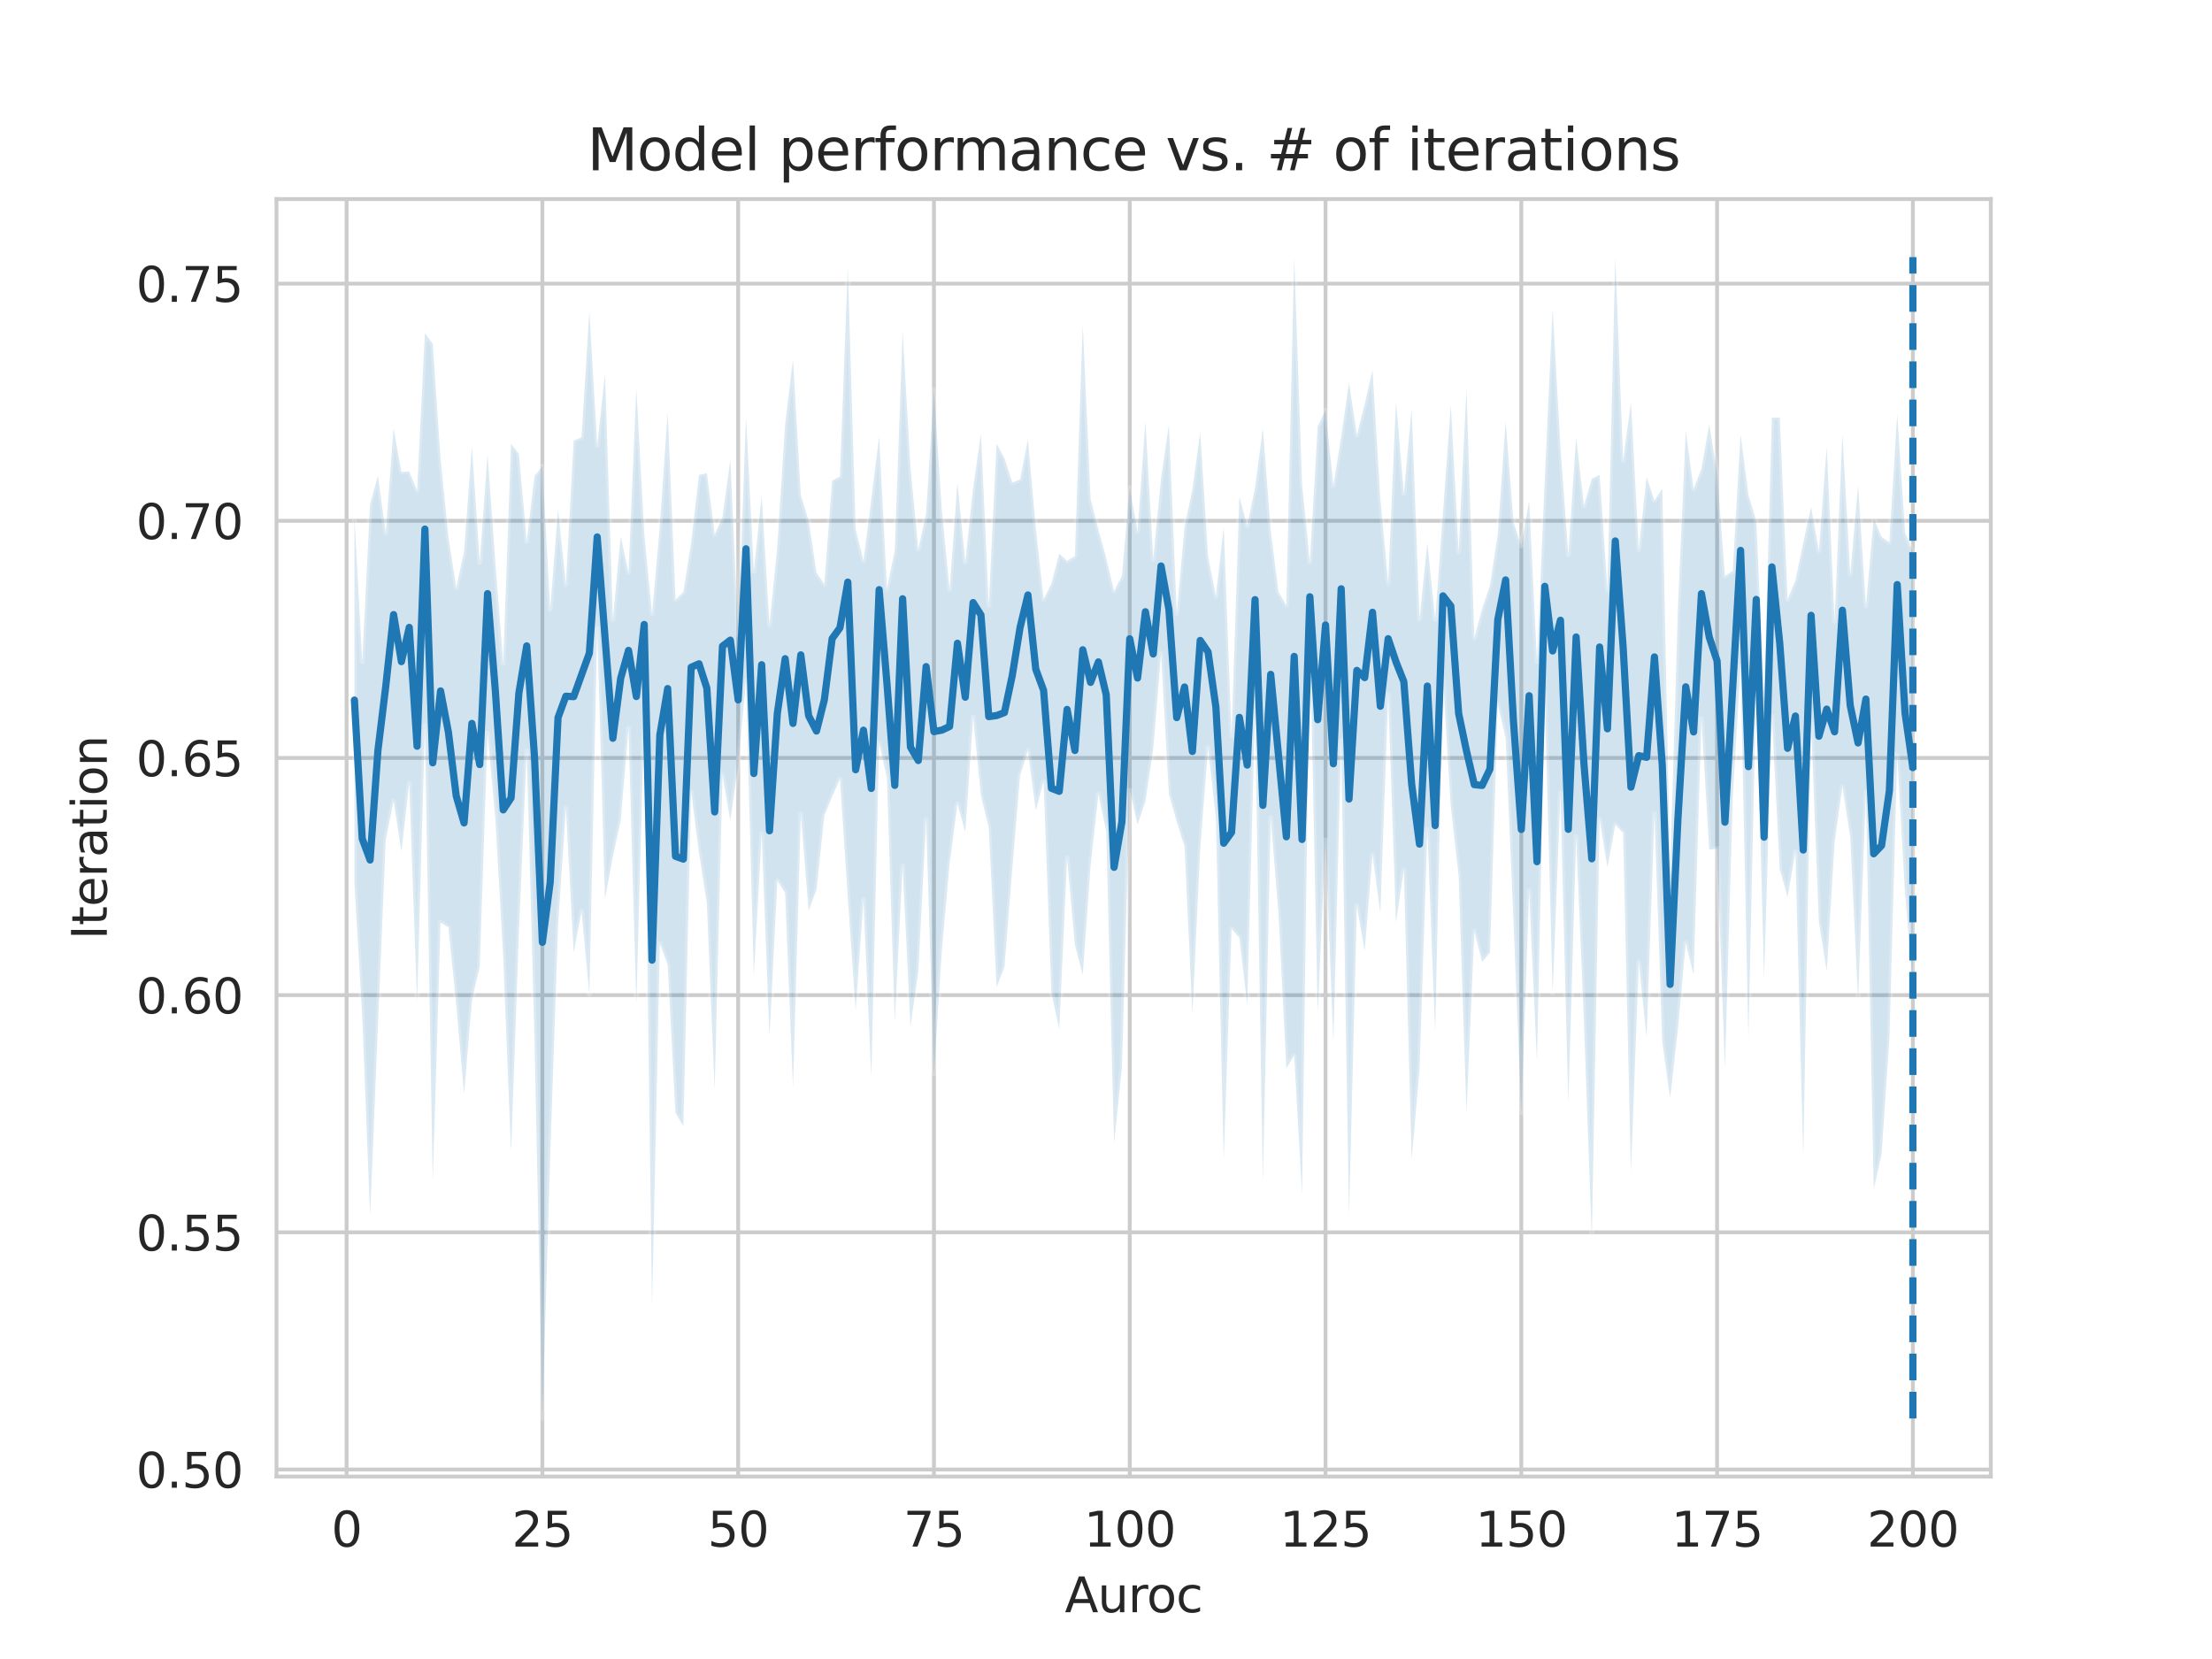 <?xml version="1.0" encoding="utf-8" standalone="no"?>
<!DOCTYPE svg PUBLIC "-//W3C//DTD SVG 1.1//EN"
  "http://www.w3.org/Graphics/SVG/1.1/DTD/svg11.dtd">
<svg height="345.6pt" version="1.1" viewBox="0 0 460.8 345.6" width="460.8pt" xmlns="http://www.w3.org/2000/svg" xmlns:xlink="http://www.w3.org/1999/xlink">
 <defs>
  <style type="text/css">*{stroke-linecap:butt;stroke-linejoin:round;}</style>
 </defs>
 <g id="figure_1">
  <g id="patch_1">
   <path d="M 0 345.6 
L 460.8 345.6 
L 460.8 0 
L 0 0 
z
" style="fill:#ffffff;"/>
  </g>
  <g id="axes_1">
   <g id="patch_2">
    <path d="M 57.6 307.584 
L 414.72 307.584 
L 414.72 41.472 
L 57.6 41.472 
z
" style="fill:#ffffff;"/>
   </g>
   <g id="matplotlib.axis_1">
    <g id="xtick_1">
     <g id="line2d_1">
      <path clip-path="url(#p3b36d1c6c1)" d="M 72.201 307.584 
L 72.201 41.472 
" style="fill:none;stroke:#cccccc;stroke-linecap:round;stroke-width:0.8;"/>
     </g>
     <g id="text_1">
      <!-- 0 -->
      <g style="fill:#262626;" transform="translate(69.02 322.182)scale(0.1 -0.1)">
       <defs>
        <path d="M 2034 4250 
Q 1547 4250 1301 3770 
Q 1056 3291 1056 2328 
Q 1056 1369 1301 889 
Q 1547 409 2034 409 
Q 2525 409 2770 889 
Q 3016 1369 3016 2328 
Q 3016 3291 2770 3770 
Q 2525 4250 2034 4250 
z
M 2034 4750 
Q 2819 4750 3233 4129 
Q 3647 3509 3647 2328 
Q 3647 1150 3233 529 
Q 2819 -91 2034 -91 
Q 1250 -91 836 529 
Q 422 1150 422 2328 
Q 422 3509 836 4129 
Q 1250 4750 2034 4750 
z
" id="DejaVuSans-30" transform="scale(0.016)"/>
       </defs>
       <use xlink:href="#DejaVuSans-30"/>
      </g>
     </g>
    </g>
    <g id="xtick_2">
     <g id="line2d_2">
      <path clip-path="url(#p3b36d1c6c1)" d="M 112.987 307.584 
L 112.987 41.472 
" style="fill:none;stroke:#cccccc;stroke-linecap:round;stroke-width:0.8;"/>
     </g>
     <g id="text_2">
      <!-- 25 -->
      <g style="fill:#262626;" transform="translate(106.625 322.182)scale(0.1 -0.1)">
       <defs>
        <path d="M 1228 531 
L 3431 531 
L 3431 0 
L 469 0 
L 469 531 
Q 828 903 1448 1529 
Q 2069 2156 2228 2338 
Q 2531 2678 2651 2914 
Q 2772 3150 2772 3378 
Q 2772 3750 2511 3984 
Q 2250 4219 1831 4219 
Q 1534 4219 1204 4116 
Q 875 4013 500 3803 
L 500 4441 
Q 881 4594 1212 4672 
Q 1544 4750 1819 4750 
Q 2544 4750 2975 4387 
Q 3406 4025 3406 3419 
Q 3406 3131 3298 2873 
Q 3191 2616 2906 2266 
Q 2828 2175 2409 1742 
Q 1991 1309 1228 531 
z
" id="DejaVuSans-32" transform="scale(0.016)"/>
        <path d="M 691 4666 
L 3169 4666 
L 3169 4134 
L 1269 4134 
L 1269 2991 
Q 1406 3038 1543 3061 
Q 1681 3084 1819 3084 
Q 2600 3084 3056 2656 
Q 3513 2228 3513 1497 
Q 3513 744 3044 326 
Q 2575 -91 1722 -91 
Q 1428 -91 1123 -41 
Q 819 9 494 109 
L 494 744 
Q 775 591 1075 516 
Q 1375 441 1709 441 
Q 2250 441 2565 725 
Q 2881 1009 2881 1497 
Q 2881 1984 2565 2268 
Q 2250 2553 1709 2553 
Q 1456 2553 1204 2497 
Q 953 2441 691 2322 
L 691 4666 
z
" id="DejaVuSans-35" transform="scale(0.016)"/>
       </defs>
       <use xlink:href="#DejaVuSans-32"/>
       <use x="63.623" xlink:href="#DejaVuSans-35"/>
      </g>
     </g>
    </g>
    <g id="xtick_3">
     <g id="line2d_3">
      <path clip-path="url(#p3b36d1c6c1)" d="M 153.773 307.584 
L 153.773 41.472 
" style="fill:none;stroke:#cccccc;stroke-linecap:round;stroke-width:0.8;"/>
     </g>
     <g id="text_3">
      <!-- 50 -->
      <g style="fill:#262626;" transform="translate(147.41 322.182)scale(0.1 -0.1)">
       <use xlink:href="#DejaVuSans-35"/>
       <use x="63.623" xlink:href="#DejaVuSans-30"/>
      </g>
     </g>
    </g>
    <g id="xtick_4">
     <g id="line2d_4">
      <path clip-path="url(#p3b36d1c6c1)" d="M 194.559 307.584 
L 194.559 41.472 
" style="fill:none;stroke:#cccccc;stroke-linecap:round;stroke-width:0.8;"/>
     </g>
     <g id="text_4">
      <!-- 75 -->
      <g style="fill:#262626;" transform="translate(188.196 322.182)scale(0.1 -0.1)">
       <defs>
        <path d="M 525 4666 
L 3525 4666 
L 3525 4397 
L 1831 0 
L 1172 0 
L 2766 4134 
L 525 4134 
L 525 4666 
z
" id="DejaVuSans-37" transform="scale(0.016)"/>
       </defs>
       <use xlink:href="#DejaVuSans-37"/>
       <use x="63.623" xlink:href="#DejaVuSans-35"/>
      </g>
     </g>
    </g>
    <g id="xtick_5">
     <g id="line2d_5">
      <path clip-path="url(#p3b36d1c6c1)" d="M 235.344 307.584 
L 235.344 41.472 
" style="fill:none;stroke:#cccccc;stroke-linecap:round;stroke-width:0.8;"/>
     </g>
     <g id="text_5">
      <!-- 100 -->
      <g style="fill:#262626;" transform="translate(225.801 322.182)scale(0.1 -0.1)">
       <defs>
        <path d="M 794 531 
L 1825 531 
L 1825 4091 
L 703 3866 
L 703 4441 
L 1819 4666 
L 2450 4666 
L 2450 531 
L 3481 531 
L 3481 0 
L 794 0 
L 794 531 
z
" id="DejaVuSans-31" transform="scale(0.016)"/>
       </defs>
       <use xlink:href="#DejaVuSans-31"/>
       <use x="63.623" xlink:href="#DejaVuSans-30"/>
       <use x="127.246" xlink:href="#DejaVuSans-30"/>
      </g>
     </g>
    </g>
    <g id="xtick_6">
     <g id="line2d_6">
      <path clip-path="url(#p3b36d1c6c1)" d="M 276.13 307.584 
L 276.13 41.472 
" style="fill:none;stroke:#cccccc;stroke-linecap:round;stroke-width:0.8;"/>
     </g>
     <g id="text_6">
      <!-- 125 -->
      <g style="fill:#262626;" transform="translate(266.586 322.182)scale(0.1 -0.1)">
       <use xlink:href="#DejaVuSans-31"/>
       <use x="63.623" xlink:href="#DejaVuSans-32"/>
       <use x="127.246" xlink:href="#DejaVuSans-35"/>
      </g>
     </g>
    </g>
    <g id="xtick_7">
     <g id="line2d_7">
      <path clip-path="url(#p3b36d1c6c1)" d="M 316.916 307.584 
L 316.916 41.472 
" style="fill:none;stroke:#cccccc;stroke-linecap:round;stroke-width:0.8;"/>
     </g>
     <g id="text_7">
      <!-- 150 -->
      <g style="fill:#262626;" transform="translate(307.372 322.182)scale(0.1 -0.1)">
       <use xlink:href="#DejaVuSans-31"/>
       <use x="63.623" xlink:href="#DejaVuSans-35"/>
       <use x="127.246" xlink:href="#DejaVuSans-30"/>
      </g>
     </g>
    </g>
    <g id="xtick_8">
     <g id="line2d_8">
      <path clip-path="url(#p3b36d1c6c1)" d="M 357.702 307.584 
L 357.702 41.472 
" style="fill:none;stroke:#cccccc;stroke-linecap:round;stroke-width:0.8;"/>
     </g>
     <g id="text_8">
      <!-- 175 -->
      <g style="fill:#262626;" transform="translate(348.158 322.182)scale(0.1 -0.1)">
       <use xlink:href="#DejaVuSans-31"/>
       <use x="63.623" xlink:href="#DejaVuSans-37"/>
       <use x="127.246" xlink:href="#DejaVuSans-35"/>
      </g>
     </g>
    </g>
    <g id="xtick_9">
     <g id="line2d_9">
      <path clip-path="url(#p3b36d1c6c1)" d="M 398.487 307.584 
L 398.487 41.472 
" style="fill:none;stroke:#cccccc;stroke-linecap:round;stroke-width:0.8;"/>
     </g>
     <g id="text_9">
      <!-- 200 -->
      <g style="fill:#262626;" transform="translate(388.944 322.182)scale(0.1 -0.1)">
       <use xlink:href="#DejaVuSans-32"/>
       <use x="63.623" xlink:href="#DejaVuSans-30"/>
       <use x="127.246" xlink:href="#DejaVuSans-30"/>
      </g>
     </g>
    </g>
    <g id="text_10">
     <!-- Auroc -->
     <g style="fill:#262626;" transform="translate(221.819 335.861)scale(0.1 -0.1)">
      <defs>
       <path d="M 2188 4044 
L 1331 1722 
L 3047 1722 
L 2188 4044 
z
M 1831 4666 
L 2547 4666 
L 4325 0 
L 3669 0 
L 3244 1197 
L 1141 1197 
L 716 0 
L 50 0 
L 1831 4666 
z
" id="DejaVuSans-41" transform="scale(0.016)"/>
       <path d="M 544 1381 
L 544 3500 
L 1119 3500 
L 1119 1403 
Q 1119 906 1312 657 
Q 1506 409 1894 409 
Q 2359 409 2629 706 
Q 2900 1003 2900 1516 
L 2900 3500 
L 3475 3500 
L 3475 0 
L 2900 0 
L 2900 538 
Q 2691 219 2414 64 
Q 2138 -91 1772 -91 
Q 1169 -91 856 284 
Q 544 659 544 1381 
z
M 1991 3584 
L 1991 3584 
z
" id="DejaVuSans-75" transform="scale(0.016)"/>
       <path d="M 2631 2963 
Q 2534 3019 2420 3045 
Q 2306 3072 2169 3072 
Q 1681 3072 1420 2755 
Q 1159 2438 1159 1844 
L 1159 0 
L 581 0 
L 581 3500 
L 1159 3500 
L 1159 2956 
Q 1341 3275 1631 3429 
Q 1922 3584 2338 3584 
Q 2397 3584 2469 3576 
Q 2541 3569 2628 3553 
L 2631 2963 
z
" id="DejaVuSans-72" transform="scale(0.016)"/>
       <path d="M 1959 3097 
Q 1497 3097 1228 2736 
Q 959 2375 959 1747 
Q 959 1119 1226 758 
Q 1494 397 1959 397 
Q 2419 397 2687 759 
Q 2956 1122 2956 1747 
Q 2956 2369 2687 2733 
Q 2419 3097 1959 3097 
z
M 1959 3584 
Q 2709 3584 3137 3096 
Q 3566 2609 3566 1747 
Q 3566 888 3137 398 
Q 2709 -91 1959 -91 
Q 1206 -91 779 398 
Q 353 888 353 1747 
Q 353 2609 779 3096 
Q 1206 3584 1959 3584 
z
" id="DejaVuSans-6f" transform="scale(0.016)"/>
       <path d="M 3122 3366 
L 3122 2828 
Q 2878 2963 2633 3030 
Q 2388 3097 2138 3097 
Q 1578 3097 1268 2742 
Q 959 2388 959 1747 
Q 959 1106 1268 751 
Q 1578 397 2138 397 
Q 2388 397 2633 464 
Q 2878 531 3122 666 
L 3122 134 
Q 2881 22 2623 -34 
Q 2366 -91 2075 -91 
Q 1284 -91 818 406 
Q 353 903 353 1747 
Q 353 2603 823 3093 
Q 1294 3584 2113 3584 
Q 2378 3584 2631 3529 
Q 2884 3475 3122 3366 
z
" id="DejaVuSans-63" transform="scale(0.016)"/>
      </defs>
      <use xlink:href="#DejaVuSans-41"/>
      <use x="68.408" xlink:href="#DejaVuSans-75"/>
      <use x="131.787" xlink:href="#DejaVuSans-72"/>
      <use x="170.65" xlink:href="#DejaVuSans-6f"/>
      <use x="231.832" xlink:href="#DejaVuSans-63"/>
     </g>
    </g>
   </g>
   <g id="matplotlib.axis_2">
    <g id="ytick_1">
     <g id="line2d_10">
      <path clip-path="url(#p3b36d1c6c1)" d="M 57.6 306.124 
L 414.72 306.124 
" style="fill:none;stroke:#cccccc;stroke-linecap:round;stroke-width:0.8;"/>
     </g>
     <g id="text_11">
      <!-- 0.50 -->
      <g style="fill:#262626;" transform="translate(28.334 309.924)scale(0.1 -0.1)">
       <defs>
        <path d="M 684 794 
L 1344 794 
L 1344 0 
L 684 0 
L 684 794 
z
" id="DejaVuSans-2e" transform="scale(0.016)"/>
       </defs>
       <use xlink:href="#DejaVuSans-30"/>
       <use x="63.623" xlink:href="#DejaVuSans-2e"/>
       <use x="95.41" xlink:href="#DejaVuSans-35"/>
       <use x="159.033" xlink:href="#DejaVuSans-30"/>
      </g>
     </g>
    </g>
    <g id="ytick_2">
     <g id="line2d_11">
      <path clip-path="url(#p3b36d1c6c1)" d="M 57.6 256.716 
L 414.72 256.716 
" style="fill:none;stroke:#cccccc;stroke-linecap:round;stroke-width:0.8;"/>
     </g>
     <g id="text_12">
      <!-- 0.55 -->
      <g style="fill:#262626;" transform="translate(28.334 260.515)scale(0.1 -0.1)">
       <use xlink:href="#DejaVuSans-30"/>
       <use x="63.623" xlink:href="#DejaVuSans-2e"/>
       <use x="95.41" xlink:href="#DejaVuSans-35"/>
       <use x="159.033" xlink:href="#DejaVuSans-35"/>
      </g>
     </g>
    </g>
    <g id="ytick_3">
     <g id="line2d_12">
      <path clip-path="url(#p3b36d1c6c1)" d="M 57.6 207.308 
L 414.72 207.308 
" style="fill:none;stroke:#cccccc;stroke-linecap:round;stroke-width:0.8;"/>
     </g>
     <g id="text_13">
      <!-- 0.60 -->
      <g style="fill:#262626;" transform="translate(28.334 211.107)scale(0.1 -0.1)">
       <defs>
        <path d="M 2113 2584 
Q 1688 2584 1439 2293 
Q 1191 2003 1191 1497 
Q 1191 994 1439 701 
Q 1688 409 2113 409 
Q 2538 409 2786 701 
Q 3034 994 3034 1497 
Q 3034 2003 2786 2293 
Q 2538 2584 2113 2584 
z
M 3366 4563 
L 3366 3988 
Q 3128 4100 2886 4159 
Q 2644 4219 2406 4219 
Q 1781 4219 1451 3797 
Q 1122 3375 1075 2522 
Q 1259 2794 1537 2939 
Q 1816 3084 2150 3084 
Q 2853 3084 3261 2657 
Q 3669 2231 3669 1497 
Q 3669 778 3244 343 
Q 2819 -91 2113 -91 
Q 1303 -91 875 529 
Q 447 1150 447 2328 
Q 447 3434 972 4092 
Q 1497 4750 2381 4750 
Q 2619 4750 2861 4703 
Q 3103 4656 3366 4563 
z
" id="DejaVuSans-36" transform="scale(0.016)"/>
       </defs>
       <use xlink:href="#DejaVuSans-30"/>
       <use x="63.623" xlink:href="#DejaVuSans-2e"/>
       <use x="95.41" xlink:href="#DejaVuSans-36"/>
       <use x="159.033" xlink:href="#DejaVuSans-30"/>
      </g>
     </g>
    </g>
    <g id="ytick_4">
     <g id="line2d_13">
      <path clip-path="url(#p3b36d1c6c1)" d="M 57.6 157.899 
L 414.72 157.899 
" style="fill:none;stroke:#cccccc;stroke-linecap:round;stroke-width:0.8;"/>
     </g>
     <g id="text_14">
      <!-- 0.65 -->
      <g style="fill:#262626;" transform="translate(28.334 161.699)scale(0.1 -0.1)">
       <use xlink:href="#DejaVuSans-30"/>
       <use x="63.623" xlink:href="#DejaVuSans-2e"/>
       <use x="95.41" xlink:href="#DejaVuSans-36"/>
       <use x="159.033" xlink:href="#DejaVuSans-35"/>
      </g>
     </g>
    </g>
    <g id="ytick_5">
     <g id="line2d_14">
      <path clip-path="url(#p3b36d1c6c1)" d="M 57.6 108.491 
L 414.72 108.491 
" style="fill:none;stroke:#cccccc;stroke-linecap:round;stroke-width:0.8;"/>
     </g>
     <g id="text_15">
      <!-- 0.70 -->
      <g style="fill:#262626;" transform="translate(28.334 112.29)scale(0.1 -0.1)">
       <use xlink:href="#DejaVuSans-30"/>
       <use x="63.623" xlink:href="#DejaVuSans-2e"/>
       <use x="95.41" xlink:href="#DejaVuSans-37"/>
       <use x="159.033" xlink:href="#DejaVuSans-30"/>
      </g>
     </g>
    </g>
    <g id="ytick_6">
     <g id="line2d_15">
      <path clip-path="url(#p3b36d1c6c1)" d="M 57.6 59.083 
L 414.72 59.083 
" style="fill:none;stroke:#cccccc;stroke-linecap:round;stroke-width:0.8;"/>
     </g>
     <g id="text_16">
      <!-- 0.75 -->
      <g style="fill:#262626;" transform="translate(28.334 62.882)scale(0.1 -0.1)">
       <use xlink:href="#DejaVuSans-30"/>
       <use x="63.623" xlink:href="#DejaVuSans-2e"/>
       <use x="95.41" xlink:href="#DejaVuSans-37"/>
       <use x="159.033" xlink:href="#DejaVuSans-35"/>
      </g>
     </g>
    </g>
    <g id="text_17">
     <!-- Iteration -->
     <g style="fill:#262626;" transform="translate(22.255 195.737)rotate(-90)scale(0.1 -0.1)">
      <defs>
       <path d="M 628 4666 
L 1259 4666 
L 1259 0 
L 628 0 
L 628 4666 
z
" id="DejaVuSans-49" transform="scale(0.016)"/>
       <path d="M 1172 4494 
L 1172 3500 
L 2356 3500 
L 2356 3053 
L 1172 3053 
L 1172 1153 
Q 1172 725 1289 603 
Q 1406 481 1766 481 
L 2356 481 
L 2356 0 
L 1766 0 
Q 1100 0 847 248 
Q 594 497 594 1153 
L 594 3053 
L 172 3053 
L 172 3500 
L 594 3500 
L 594 4494 
L 1172 4494 
z
" id="DejaVuSans-74" transform="scale(0.016)"/>
       <path d="M 3597 1894 
L 3597 1613 
L 953 1613 
Q 991 1019 1311 708 
Q 1631 397 2203 397 
Q 2534 397 2845 478 
Q 3156 559 3463 722 
L 3463 178 
Q 3153 47 2828 -22 
Q 2503 -91 2169 -91 
Q 1331 -91 842 396 
Q 353 884 353 1716 
Q 353 2575 817 3079 
Q 1281 3584 2069 3584 
Q 2775 3584 3186 3129 
Q 3597 2675 3597 1894 
z
M 3022 2063 
Q 3016 2534 2758 2815 
Q 2500 3097 2075 3097 
Q 1594 3097 1305 2825 
Q 1016 2553 972 2059 
L 3022 2063 
z
" id="DejaVuSans-65" transform="scale(0.016)"/>
       <path d="M 2194 1759 
Q 1497 1759 1228 1600 
Q 959 1441 959 1056 
Q 959 750 1161 570 
Q 1363 391 1709 391 
Q 2188 391 2477 730 
Q 2766 1069 2766 1631 
L 2766 1759 
L 2194 1759 
z
M 3341 1997 
L 3341 0 
L 2766 0 
L 2766 531 
Q 2569 213 2275 61 
Q 1981 -91 1556 -91 
Q 1019 -91 701 211 
Q 384 513 384 1019 
Q 384 1609 779 1909 
Q 1175 2209 1959 2209 
L 2766 2209 
L 2766 2266 
Q 2766 2663 2505 2880 
Q 2244 3097 1772 3097 
Q 1472 3097 1187 3025 
Q 903 2953 641 2809 
L 641 3341 
Q 956 3463 1253 3523 
Q 1550 3584 1831 3584 
Q 2591 3584 2966 3190 
Q 3341 2797 3341 1997 
z
" id="DejaVuSans-61" transform="scale(0.016)"/>
       <path d="M 603 3500 
L 1178 3500 
L 1178 0 
L 603 0 
L 603 3500 
z
M 603 4863 
L 1178 4863 
L 1178 4134 
L 603 4134 
L 603 4863 
z
" id="DejaVuSans-69" transform="scale(0.016)"/>
       <path d="M 3513 2113 
L 3513 0 
L 2938 0 
L 2938 2094 
Q 2938 2591 2744 2837 
Q 2550 3084 2163 3084 
Q 1697 3084 1428 2787 
Q 1159 2491 1159 1978 
L 1159 0 
L 581 0 
L 581 3500 
L 1159 3500 
L 1159 2956 
Q 1366 3272 1645 3428 
Q 1925 3584 2291 3584 
Q 2894 3584 3203 3211 
Q 3513 2838 3513 2113 
z
" id="DejaVuSans-6e" transform="scale(0.016)"/>
      </defs>
      <use xlink:href="#DejaVuSans-49"/>
      <use x="29.492" xlink:href="#DejaVuSans-74"/>
      <use x="68.701" xlink:href="#DejaVuSans-65"/>
      <use x="130.225" xlink:href="#DejaVuSans-72"/>
      <use x="171.338" xlink:href="#DejaVuSans-61"/>
      <use x="232.617" xlink:href="#DejaVuSans-74"/>
      <use x="271.826" xlink:href="#DejaVuSans-69"/>
      <use x="299.609" xlink:href="#DejaVuSans-6f"/>
      <use x="360.791" xlink:href="#DejaVuSans-6e"/>
     </g>
    </g>
   </g>
   <g id="PolyCollection_1">
    <defs>
     <path d="M 73.833 -237.884 
L 73.833 -161.645 
L 75.464 -134.04 
L 77.096 -92.298 
L 78.727 -132.053 
L 80.358 -170.631 
L 81.99 -178.752 
L 83.621 -168.237 
L 85.253 -182.436 
L 86.884 -136.88 
L 88.516 -194.552 
L 90.147 -99.388 
L 91.778 -153.4 
L 93.41 -152.421 
L 95.041 -136.413 
L 96.673 -117.68 
L 98.304 -137.207 
L 99.936 -144.254 
L 101.567 -192.957 
L 103.198 -174.949 
L 104.83 -146.37 
L 106.461 -105.585 
L 108.093 -151.418 
L 109.724 -189.262 
L 111.356 -129.083 
L 112.987 -50.112 
L 114.618 -105.08 
L 116.25 -152.793 
L 117.881 -177.271 
L 119.513 -147.158 
L 121.144 -155.743 
L 122.776 -138.424 
L 124.407 -214.693 
L 126.038 -158.373 
L 127.67 -167.148 
L 129.301 -174.711 
L 130.933 -193.914 
L 132.564 -136.382 
L 134.196 -196.478 
L 135.827 -73.439 
L 137.458 -149.033 
L 139.09 -144.64 
L 140.721 -113.739 
L 142.353 -111.011 
L 143.984 -180.671 
L 145.616 -167.98 
L 147.247 -157.463 
L 148.879 -118.665 
L 150.51 -184.155 
L 152.141 -174.692 
L 153.773 -186.215 
L 155.404 -203.836 
L 157.036 -142.381 
L 158.667 -171.969 
L 160.299 -129.692 
L 161.93 -162.166 
L 163.561 -159.587 
L 165.193 -119.068 
L 166.824 -175.947 
L 168.456 -155.871 
L 170.087 -160.275 
L 171.719 -175.653 
L 173.35 -179.672 
L 174.981 -183.308 
L 176.613 -158.708 
L 178.244 -135.183 
L 179.876 -158.178 
L 181.507 -121.167 
L 183.139 -190.857 
L 184.77 -183.549 
L 186.401 -132.955 
L 188.033 -165.233 
L 189.664 -131.87 
L 191.296 -143.161 
L 192.927 -174.875 
L 194.559 -121.906 
L 196.19 -147.541 
L 197.821 -165.724 
L 199.453 -178.197 
L 201.084 -172.243 
L 202.716 -196.287 
L 204.347 -179.867 
L 205.979 -173.212 
L 207.61 -139.929 
L 209.241 -144.17 
L 210.873 -164.656 
L 212.504 -184.083 
L 214.136 -189.264 
L 215.767 -176.756 
L 217.399 -182.809 
L 219.03 -138.762 
L 220.661 -131.249 
L 222.293 -166.869 
L 223.924 -148.768 
L 225.556 -142.514 
L 227.187 -165.27 
L 228.819 -180.174 
L 230.45 -172.401 
L 232.081 -107.374 
L 233.713 -123.212 
L 235.344 -181.009 
L 236.976 -173.817 
L 238.607 -178.613 
L 240.239 -189.623 
L 241.87 -209.48 
L 243.501 -180.247 
L 245.133 -174.41 
L 246.764 -169.234 
L 248.396 -134.498 
L 250.027 -168.86 
L 251.659 -189.92 
L 253.29 -175.27 
L 254.921 -104.092 
L 256.553 -152.141 
L 258.184 -150.224 
L 259.816 -136.347 
L 261.447 -197.414 
L 263.079 -99.33 
L 264.71 -175.238 
L 266.341 -155.23 
L 267.973 -123.03 
L 269.604 -125.747 
L 271.236 -96.7 
L 272.867 -214.11 
L 274.499 -134.64 
L 276.13 -170.639 
L 277.761 -128.542 
L 279.393 -191.346 
L 281.024 -92.436 
L 282.656 -156.922 
L 284.287 -147.524 
L 285.919 -167.605 
L 287.55 -155.416 
L 289.181 -200.911 
L 290.813 -153.461 
L 292.444 -164.422 
L 294.076 -104.095 
L 295.707 -122.849 
L 297.339 -172.842 
L 298.97 -130.668 
L 300.601 -204.266 
L 302.233 -177.521 
L 303.864 -163.253 
L 305.496 -113.793 
L 307.127 -151.59 
L 308.759 -145.201 
L 310.39 -147.157 
L 312.021 -198.808 
L 313.653 -191.866 
L 315.284 -153.816 
L 316.916 -113.778 
L 318.547 -160.051 
L 320.179 -124.41 
L 321.81 -201.252 
L 323.441 -138.756 
L 325.073 -180.463 
L 326.704 -115.69 
L 328.336 -171.353 
L 329.967 -132.692 
L 331.599 -87.561 
L 333.23 -174.928 
L 334.862 -164.916 
L 336.493 -173.785 
L 338.124 -172.106 
L 339.756 -101.477 
L 341.387 -145.277 
L 343.019 -129.452 
L 344.65 -176.171 
L 346.282 -128.573 
L 347.913 -116.885 
L 349.544 -131.268 
L 351.176 -149.192 
L 352.807 -142.535 
L 354.439 -195.895 
L 356.07 -168.585 
L 357.702 -168.808 
L 359.333 -123.041 
L 360.964 -179.44 
L 362.596 -206.837 
L 364.227 -129.301 
L 365.859 -204.331 
L 367.49 -141.799 
L 369.122 -196.392 
L 370.753 -164.626 
L 372.384 -158.705 
L 374.016 -168.214 
L 375.647 -104.546 
L 377.279 -194.873 
L 378.91 -153.62 
L 380.542 -143.28 
L 382.173 -170.103 
L 383.804 -181.742 
L 385.436 -171.307 
L 387.067 -137.309 
L 388.699 -180.568 
L 390.33 -97.866 
L 391.962 -105.14 
L 393.593 -129.23 
L 395.224 -188.279 
L 396.856 -159.399 
L 398.487 -140.736 
L 398.487 -230.642 
L 398.487 -230.642 
L 396.856 -234.691 
L 395.224 -259.363 
L 393.593 -232.621 
L 391.962 -233.765 
L 390.33 -237.622 
L 388.699 -219.371 
L 387.067 -244.359 
L 385.436 -225.955 
L 383.804 -255.209 
L 382.173 -216.201 
L 380.542 -252.479 
L 378.91 -230.835 
L 377.279 -239.961 
L 375.647 -232.504 
L 374.016 -224.657 
L 372.384 -220.724 
L 370.753 -258.604 
L 369.122 -258.602 
L 367.49 -200.62 
L 365.859 -237.117 
L 364.227 -242.483 
L 362.596 -255.042 
L 360.964 -226.679 
L 359.333 -225.609 
L 357.702 -246.991 
L 356.07 -257.147 
L 354.439 -247.972 
L 352.807 -243.725 
L 351.176 -255.855 
L 349.544 -218.662 
L 347.913 -164.182 
L 346.282 -243.803 
L 344.65 -241.33 
L 343.019 -246.22 
L 341.387 -231.091 
L 339.756 -261.769 
L 338.124 -249.643 
L 336.493 -292.032 
L 334.862 -222.638 
L 333.23 -246.701 
L 331.599 -245.837 
L 329.967 -240.263 
L 328.336 -254.457 
L 326.704 -229.992 
L 325.073 -252.319 
L 323.441 -281.239 
L 321.81 -245.662 
L 320.179 -207.77 
L 318.547 -241.292 
L 316.916 -231.837 
L 315.284 -236.821 
L 313.653 -257.707 
L 312.021 -234.273 
L 310.39 -223.668 
L 308.759 -218.76 
L 307.127 -212.7 
L 305.496 -264.532 
L 303.864 -230.682 
L 302.233 -261.201 
L 300.601 -238.668 
L 298.97 -216.568 
L 297.339 -232.514 
L 295.707 -216.661 
L 294.076 -260.392 
L 292.444 -242.777 
L 290.813 -261.988 
L 289.181 -224.179 
L 287.55 -241.54 
L 285.919 -268.49 
L 284.287 -261.357 
L 282.656 -254.97 
L 281.024 -265.856 
L 279.393 -254.537 
L 277.761 -244.456 
L 276.13 -260.172 
L 274.499 -256.721 
L 272.867 -228.45 
L 271.236 -244.757 
L 269.604 -291.967 
L 267.973 -219.53 
L 266.341 -222.27 
L 264.71 -234.996 
L 263.079 -256.33 
L 261.447 -243.949 
L 259.816 -236.089 
L 258.184 -242.092 
L 256.553 -192.284 
L 254.921 -235.791 
L 253.29 -221.374 
L 251.659 -229.663 
L 250.027 -255.511 
L 248.396 -243.621 
L 246.764 -235.741 
L 245.133 -217.806 
L 243.501 -257.072 
L 241.87 -245.905 
L 240.239 -229.104 
L 238.607 -257.722 
L 236.976 -234.889 
L 235.344 -244.05 
L 233.713 -225.626 
L 232.081 -222.478 
L 230.45 -229.29 
L 228.819 -235.246 
L 227.187 -241.626 
L 225.556 -277.967 
L 223.924 -229.755 
L 222.293 -228.761 
L 220.661 -230.261 
L 219.03 -224.022 
L 217.399 -220.771 
L 215.767 -235.659 
L 214.136 -254.052 
L 212.504 -245.722 
L 210.873 -245.088 
L 209.241 -250.154 
L 207.61 -253.148 
L 205.979 -219.42 
L 204.347 -255.122 
L 202.716 -243.852 
L 201.084 -228.477 
L 199.453 -245 
L 197.821 -222.803 
L 196.19 -239.451 
L 194.559 -264.482 
L 192.927 -238.589 
L 191.296 -231.175 
L 189.664 -248.09 
L 188.033 -276.501 
L 186.401 -231.039 
L 184.77 -222.911 
L 183.139 -254.664 
L 181.507 -241.538 
L 179.876 -228.792 
L 178.244 -235.316 
L 176.613 -289.965 
L 174.981 -246.352 
L 173.35 -245.451 
L 171.719 -223.925 
L 170.087 -226.349 
L 168.456 -237.106 
L 166.824 -242.413 
L 165.193 -270.724 
L 163.561 -257.169 
L 161.93 -231.79 
L 160.299 -215.381 
L 158.667 -242.289 
L 157.036 -226.549 
L 155.404 -258.719 
L 153.773 -213.367 
L 152.141 -249.804 
L 150.51 -237.838 
L 148.879 -234.253 
L 147.247 -247.034 
L 145.616 -246.663 
L 143.984 -232.525 
L 142.353 -222.264 
L 140.721 -220.691 
L 139.09 -259.677 
L 137.458 -235.957 
L 135.827 -217.733 
L 134.196 -234.546 
L 132.564 -264.62 
L 130.933 -226.31 
L 129.301 -233.892 
L 127.67 -216.457 
L 126.038 -267.674 
L 124.407 -252.799 
L 122.776 -280.675 
L 121.144 -254.495 
L 119.513 -253.801 
L 117.881 -223.861 
L 116.25 -239.434 
L 114.618 -218.618 
L 112.987 -248.486 
L 111.356 -246.452 
L 109.724 -232.828 
L 108.093 -251.017 
L 106.461 -253.159 
L 104.83 -207.399 
L 103.198 -228.226 
L 101.567 -250.914 
L 99.936 -228.402 
L 98.304 -252.587 
L 96.673 -230.664 
L 95.041 -223.151 
L 93.41 -233.739 
L 91.778 -249.933 
L 90.147 -273.992 
L 88.516 -276.201 
L 86.884 -243.419 
L 85.253 -247.365 
L 83.621 -247.3 
L 81.99 -256.379 
L 80.358 -234.592 
L 78.727 -246.46 
L 77.096 -240.59 
L 75.464 -207.697 
L 73.833 -237.884 
z
" id="m93fc3cfff9" style="stroke:#ffffff;stroke-opacity:0.2;"/>
    </defs>
    <g clip-path="url(#p3b36d1c6c1)">
     <use style="fill:#1f77b4;fill-opacity:0.2;stroke:#ffffff;stroke-opacity:0.2;" x="0" xlink:href="#m93fc3cfff9" y="345.6"/>
    </g>
   </g>
   <g id="LineCollection_1">
    <path clip-path="url(#p3b36d1c6c1)" d="M 398.487 295.488 
L 398.487 53.568 
" style="fill:none;stroke:#1f77b4;stroke-dasharray:5.55,2.4;stroke-dashoffset:0;stroke-width:1.5;"/>
   </g>
   <g id="line2d_16">
    <path clip-path="url(#p3b36d1c6c1)" d="M 73.833 145.836 
L 75.464 174.732 
L 77.096 179.156 
L 78.727 156.343 
L 80.358 142.989 
L 81.99 128.034 
L 83.621 137.832 
L 85.253 130.699 
L 86.884 155.451 
L 88.516 110.223 
L 90.147 158.91 
L 91.778 143.934 
L 93.41 152.52 
L 95.041 165.818 
L 96.673 171.428 
L 98.304 150.703 
L 99.936 159.272 
L 101.567 123.665 
L 103.198 144.013 
L 104.83 168.715 
L 106.461 166.228 
L 108.093 144.382 
L 109.724 134.555 
L 111.356 157.832 
L 112.987 196.301 
L 114.618 183.751 
L 116.25 149.486 
L 117.881 145.034 
L 119.513 145.12 
L 122.776 136.051 
L 124.407 111.854 
L 127.67 153.797 
L 129.301 141.298 
L 130.933 135.488 
L 132.564 145.099 
L 134.196 130.088 
L 135.827 200.014 
L 137.458 153.105 
L 139.09 143.441 
L 140.721 178.385 
L 142.353 178.963 
L 143.984 139.002 
L 145.616 138.279 
L 147.247 143.351 
L 148.879 169.141 
L 150.51 134.603 
L 152.141 133.352 
L 153.773 145.809 
L 155.404 114.323 
L 157.036 161.135 
L 158.667 138.471 
L 160.299 173.063 
L 161.93 148.622 
L 163.561 137.222 
L 165.193 150.704 
L 166.824 136.42 
L 168.456 149.112 
L 170.087 152.288 
L 171.719 145.811 
L 173.35 133.038 
L 174.981 130.77 
L 176.613 121.264 
L 178.244 160.35 
L 179.876 152.115 
L 181.507 164.247 
L 183.139 122.839 
L 184.77 142.37 
L 186.401 163.603 
L 188.033 124.733 
L 189.664 155.62 
L 191.296 158.432 
L 192.927 138.868 
L 194.559 152.406 
L 196.19 152.104 
L 197.821 151.337 
L 199.453 134.002 
L 201.084 145.24 
L 202.716 125.531 
L 204.347 128.106 
L 205.979 149.284 
L 207.61 149.062 
L 209.241 148.438 
L 210.873 140.728 
L 212.504 130.697 
L 214.136 123.942 
L 215.767 139.393 
L 217.399 143.81 
L 219.03 164.208 
L 220.661 164.845 
L 222.293 147.785 
L 223.924 156.339 
L 225.556 135.359 
L 227.187 142.152 
L 228.819 137.89 
L 230.45 144.754 
L 232.081 180.674 
L 233.713 171.181 
L 235.344 133.071 
L 236.976 141.247 
L 238.607 127.433 
L 240.239 136.237 
L 241.87 117.907 
L 243.501 126.941 
L 245.133 149.492 
L 246.764 143.112 
L 248.396 156.54 
L 250.027 133.415 
L 251.659 135.808 
L 253.29 147.278 
L 254.921 175.658 
L 256.553 173.388 
L 258.184 149.442 
L 259.816 159.382 
L 261.447 124.919 
L 263.079 167.77 
L 264.71 140.483 
L 267.973 174.32 
L 269.604 136.743 
L 271.236 174.872 
L 272.867 124.32 
L 274.499 149.92 
L 276.13 130.194 
L 277.761 159.101 
L 279.393 122.659 
L 281.024 166.454 
L 282.656 139.654 
L 284.287 141.16 
L 285.919 127.552 
L 287.55 147.122 
L 289.181 133.055 
L 290.813 137.876 
L 292.444 142 
L 294.076 163.356 
L 295.707 175.845 
L 297.339 142.922 
L 298.97 171.982 
L 300.601 124.133 
L 302.233 126.239 
L 303.864 148.632 
L 305.496 156.438 
L 307.127 163.455 
L 308.759 163.619 
L 310.39 160.187 
L 312.021 129.06 
L 313.653 120.813 
L 315.284 150.282 
L 316.916 172.793 
L 318.547 144.929 
L 320.179 179.51 
L 321.81 122.143 
L 323.441 135.603 
L 325.073 129.209 
L 326.704 172.759 
L 328.336 132.695 
L 329.967 159.123 
L 331.599 178.901 
L 333.23 134.786 
L 334.862 151.823 
L 336.493 112.692 
L 338.124 134.725 
L 339.756 163.977 
L 341.387 157.416 
L 343.019 157.764 
L 344.65 136.849 
L 346.282 159.412 
L 347.913 205.066 
L 349.544 170.635 
L 351.176 143.077 
L 352.807 152.47 
L 354.439 123.666 
L 356.07 132.734 
L 357.702 137.7 
L 359.333 171.275 
L 362.596 114.66 
L 364.227 159.708 
L 365.859 124.876 
L 367.49 174.391 
L 369.122 118.103 
L 370.753 133.985 
L 372.384 155.886 
L 374.016 149.165 
L 375.647 177.075 
L 377.279 128.183 
L 378.91 153.372 
L 380.542 147.721 
L 382.173 152.448 
L 383.804 127.124 
L 385.436 146.969 
L 387.067 154.766 
L 388.699 145.63 
L 390.33 177.856 
L 391.962 176.147 
L 393.593 164.674 
L 395.224 121.779 
L 396.856 148.555 
L 398.487 159.911 
L 398.487 159.911 
" style="fill:none;stroke:#1f77b4;stroke-linecap:round;stroke-width:1.5;"/>
   </g>
   <g id="patch_3">
    <path d="M 57.6 307.584 
L 57.6 41.472 
" style="fill:none;stroke:#cccccc;stroke-linecap:square;stroke-linejoin:miter;stroke-width:0.8;"/>
   </g>
   <g id="patch_4">
    <path d="M 414.72 307.584 
L 414.72 41.472 
" style="fill:none;stroke:#cccccc;stroke-linecap:square;stroke-linejoin:miter;stroke-width:0.8;"/>
   </g>
   <g id="patch_5">
    <path d="M 57.6 307.584 
L 414.72 307.584 
" style="fill:none;stroke:#cccccc;stroke-linecap:square;stroke-linejoin:miter;stroke-width:0.8;"/>
   </g>
   <g id="patch_6">
    <path d="M 57.6 41.472 
L 414.72 41.472 
" style="fill:none;stroke:#cccccc;stroke-linecap:square;stroke-linejoin:miter;stroke-width:0.8;"/>
   </g>
   <g id="text_18">
    <!-- Model performance vs. # of iterations -->
    <g style="fill:#262626;" transform="translate(122.315 35.472)scale(0.12 -0.12)">
     <defs>
      <path d="M 628 4666 
L 1569 4666 
L 2759 1491 
L 3956 4666 
L 4897 4666 
L 4897 0 
L 4281 0 
L 4281 4097 
L 3078 897 
L 2444 897 
L 1241 4097 
L 1241 0 
L 628 0 
L 628 4666 
z
" id="DejaVuSans-4d" transform="scale(0.016)"/>
      <path d="M 2906 2969 
L 2906 4863 
L 3481 4863 
L 3481 0 
L 2906 0 
L 2906 525 
Q 2725 213 2448 61 
Q 2172 -91 1784 -91 
Q 1150 -91 751 415 
Q 353 922 353 1747 
Q 353 2572 751 3078 
Q 1150 3584 1784 3584 
Q 2172 3584 2448 3432 
Q 2725 3281 2906 2969 
z
M 947 1747 
Q 947 1113 1208 752 
Q 1469 391 1925 391 
Q 2381 391 2643 752 
Q 2906 1113 2906 1747 
Q 2906 2381 2643 2742 
Q 2381 3103 1925 3103 
Q 1469 3103 1208 2742 
Q 947 2381 947 1747 
z
" id="DejaVuSans-64" transform="scale(0.016)"/>
      <path d="M 603 4863 
L 1178 4863 
L 1178 0 
L 603 0 
L 603 4863 
z
" id="DejaVuSans-6c" transform="scale(0.016)"/>
      <path id="DejaVuSans-20" transform="scale(0.016)"/>
      <path d="M 1159 525 
L 1159 -1331 
L 581 -1331 
L 581 3500 
L 1159 3500 
L 1159 2969 
Q 1341 3281 1617 3432 
Q 1894 3584 2278 3584 
Q 2916 3584 3314 3078 
Q 3713 2572 3713 1747 
Q 3713 922 3314 415 
Q 2916 -91 2278 -91 
Q 1894 -91 1617 61 
Q 1341 213 1159 525 
z
M 3116 1747 
Q 3116 2381 2855 2742 
Q 2594 3103 2138 3103 
Q 1681 3103 1420 2742 
Q 1159 2381 1159 1747 
Q 1159 1113 1420 752 
Q 1681 391 2138 391 
Q 2594 391 2855 752 
Q 3116 1113 3116 1747 
z
" id="DejaVuSans-70" transform="scale(0.016)"/>
      <path d="M 2375 4863 
L 2375 4384 
L 1825 4384 
Q 1516 4384 1395 4259 
Q 1275 4134 1275 3809 
L 1275 3500 
L 2222 3500 
L 2222 3053 
L 1275 3053 
L 1275 0 
L 697 0 
L 697 3053 
L 147 3053 
L 147 3500 
L 697 3500 
L 697 3744 
Q 697 4328 969 4595 
Q 1241 4863 1831 4863 
L 2375 4863 
z
" id="DejaVuSans-66" transform="scale(0.016)"/>
      <path d="M 3328 2828 
Q 3544 3216 3844 3400 
Q 4144 3584 4550 3584 
Q 5097 3584 5394 3201 
Q 5691 2819 5691 2113 
L 5691 0 
L 5113 0 
L 5113 2094 
Q 5113 2597 4934 2840 
Q 4756 3084 4391 3084 
Q 3944 3084 3684 2787 
Q 3425 2491 3425 1978 
L 3425 0 
L 2847 0 
L 2847 2094 
Q 2847 2600 2669 2842 
Q 2491 3084 2119 3084 
Q 1678 3084 1418 2786 
Q 1159 2488 1159 1978 
L 1159 0 
L 581 0 
L 581 3500 
L 1159 3500 
L 1159 2956 
Q 1356 3278 1631 3431 
Q 1906 3584 2284 3584 
Q 2666 3584 2933 3390 
Q 3200 3197 3328 2828 
z
" id="DejaVuSans-6d" transform="scale(0.016)"/>
      <path d="M 191 3500 
L 800 3500 
L 1894 563 
L 2988 3500 
L 3597 3500 
L 2284 0 
L 1503 0 
L 191 3500 
z
" id="DejaVuSans-76" transform="scale(0.016)"/>
      <path d="M 2834 3397 
L 2834 2853 
Q 2591 2978 2328 3040 
Q 2066 3103 1784 3103 
Q 1356 3103 1142 2972 
Q 928 2841 928 2578 
Q 928 2378 1081 2264 
Q 1234 2150 1697 2047 
L 1894 2003 
Q 2506 1872 2764 1633 
Q 3022 1394 3022 966 
Q 3022 478 2636 193 
Q 2250 -91 1575 -91 
Q 1294 -91 989 -36 
Q 684 19 347 128 
L 347 722 
Q 666 556 975 473 
Q 1284 391 1588 391 
Q 1994 391 2212 530 
Q 2431 669 2431 922 
Q 2431 1156 2273 1281 
Q 2116 1406 1581 1522 
L 1381 1569 
Q 847 1681 609 1914 
Q 372 2147 372 2553 
Q 372 3047 722 3315 
Q 1072 3584 1716 3584 
Q 2034 3584 2315 3537 
Q 2597 3491 2834 3397 
z
" id="DejaVuSans-73" transform="scale(0.016)"/>
      <path d="M 3272 2816 
L 2363 2816 
L 2100 1772 
L 3016 1772 
L 3272 2816 
z
M 2803 4594 
L 2478 3297 
L 3391 3297 
L 3719 4594 
L 4219 4594 
L 3897 3297 
L 4872 3297 
L 4872 2816 
L 3775 2816 
L 3519 1772 
L 4513 1772 
L 4513 1294 
L 3397 1294 
L 3072 0 
L 2572 0 
L 2894 1294 
L 1978 1294 
L 1656 0 
L 1153 0 
L 1478 1294 
L 494 1294 
L 494 1772 
L 1594 1772 
L 1856 2816 
L 850 2816 
L 850 3297 
L 1978 3297 
L 2297 4594 
L 2803 4594 
z
" id="DejaVuSans-23" transform="scale(0.016)"/>
     </defs>
     <use xlink:href="#DejaVuSans-4d"/>
     <use x="86.279" xlink:href="#DejaVuSans-6f"/>
     <use x="147.461" xlink:href="#DejaVuSans-64"/>
     <use x="210.938" xlink:href="#DejaVuSans-65"/>
     <use x="272.461" xlink:href="#DejaVuSans-6c"/>
     <use x="300.244" xlink:href="#DejaVuSans-20"/>
     <use x="332.031" xlink:href="#DejaVuSans-70"/>
     <use x="395.508" xlink:href="#DejaVuSans-65"/>
     <use x="457.031" xlink:href="#DejaVuSans-72"/>
     <use x="498.145" xlink:href="#DejaVuSans-66"/>
     <use x="533.35" xlink:href="#DejaVuSans-6f"/>
     <use x="594.531" xlink:href="#DejaVuSans-72"/>
     <use x="633.895" xlink:href="#DejaVuSans-6d"/>
     <use x="731.307" xlink:href="#DejaVuSans-61"/>
     <use x="792.586" xlink:href="#DejaVuSans-6e"/>
     <use x="855.965" xlink:href="#DejaVuSans-63"/>
     <use x="910.945" xlink:href="#DejaVuSans-65"/>
     <use x="972.469" xlink:href="#DejaVuSans-20"/>
     <use x="1004.256" xlink:href="#DejaVuSans-76"/>
     <use x="1063.436" xlink:href="#DejaVuSans-73"/>
     <use x="1115.535" xlink:href="#DejaVuSans-2e"/>
     <use x="1147.322" xlink:href="#DejaVuSans-20"/>
     <use x="1179.109" xlink:href="#DejaVuSans-23"/>
     <use x="1262.898" xlink:href="#DejaVuSans-20"/>
     <use x="1294.686" xlink:href="#DejaVuSans-6f"/>
     <use x="1355.867" xlink:href="#DejaVuSans-66"/>
     <use x="1391.072" xlink:href="#DejaVuSans-20"/>
     <use x="1422.859" xlink:href="#DejaVuSans-69"/>
     <use x="1450.643" xlink:href="#DejaVuSans-74"/>
     <use x="1489.852" xlink:href="#DejaVuSans-65"/>
     <use x="1551.375" xlink:href="#DejaVuSans-72"/>
     <use x="1592.488" xlink:href="#DejaVuSans-61"/>
     <use x="1653.768" xlink:href="#DejaVuSans-74"/>
     <use x="1692.977" xlink:href="#DejaVuSans-69"/>
     <use x="1720.76" xlink:href="#DejaVuSans-6f"/>
     <use x="1781.941" xlink:href="#DejaVuSans-6e"/>
     <use x="1845.32" xlink:href="#DejaVuSans-73"/>
    </g>
   </g>
  </g>
 </g>
 <defs>
  <clipPath id="p3b36d1c6c1">
   <rect height="266.112" width="357.12" x="57.6" y="41.472"/>
  </clipPath>
 </defs>
</svg>
